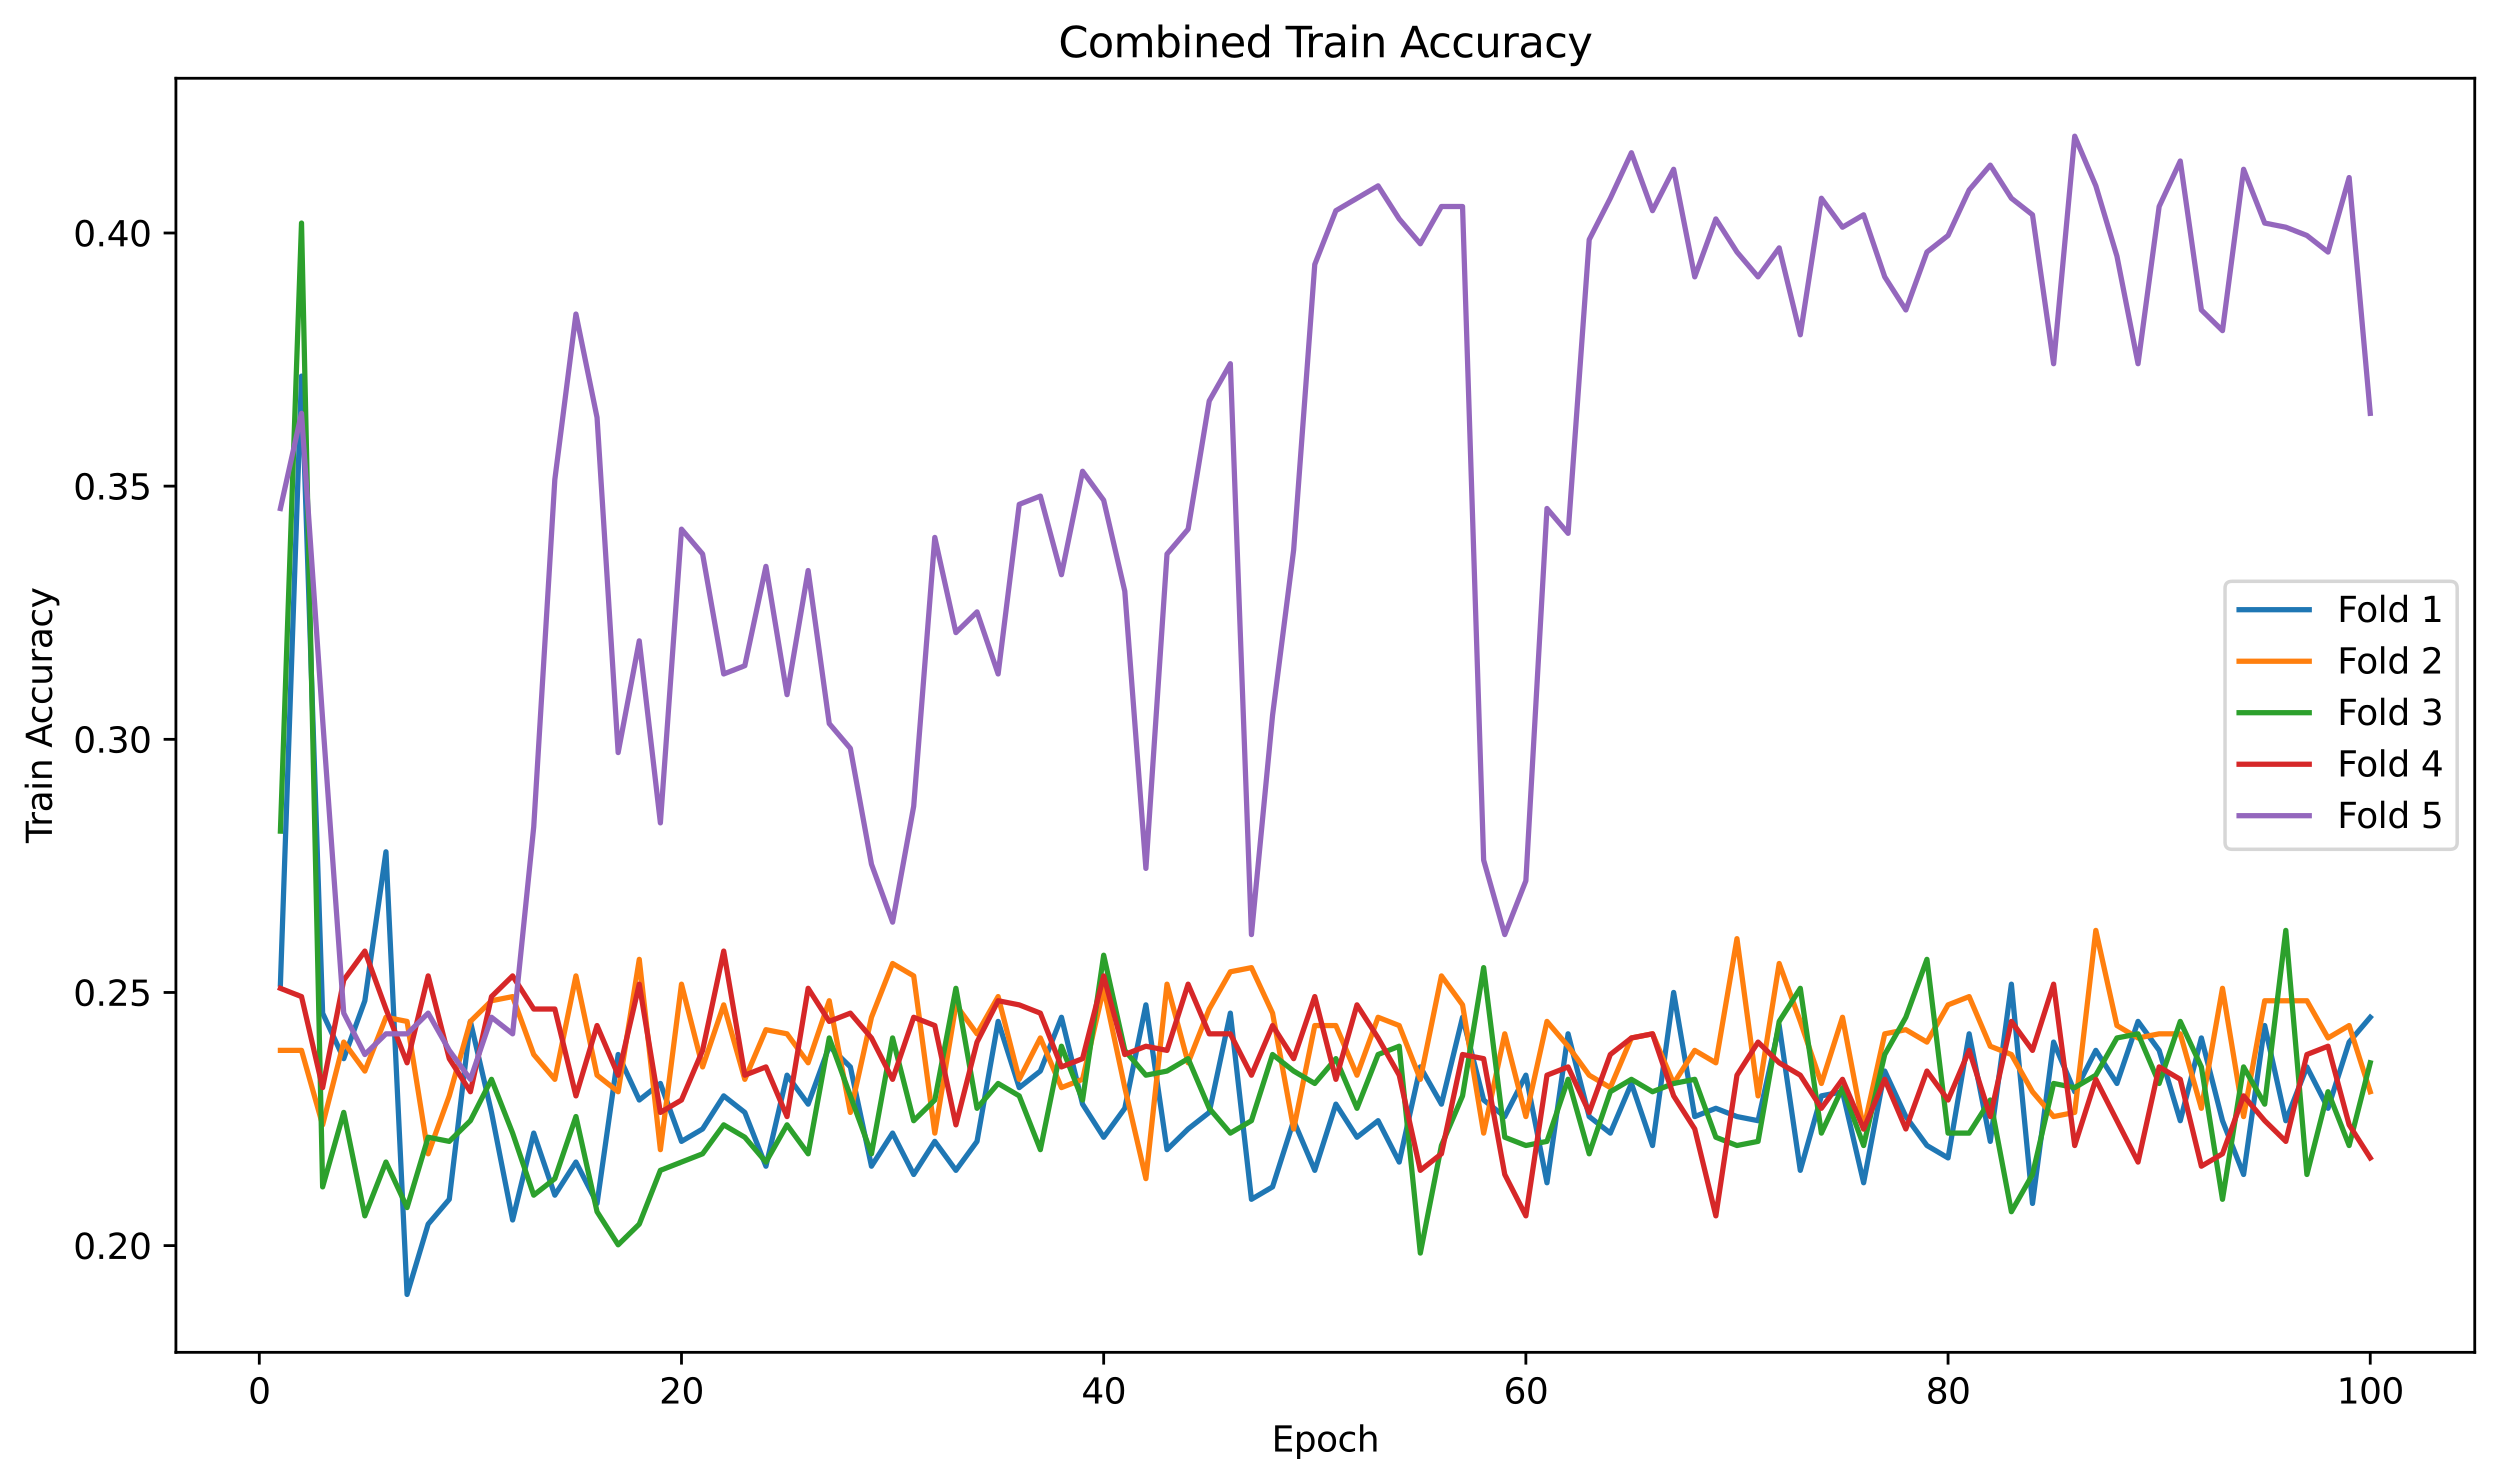 <?xml version="1.0" encoding="utf-8" standalone="no"?>
<!DOCTYPE svg PUBLIC "-//W3C//DTD SVG 1.1//EN"
  "http://www.w3.org/Graphics/SVG/1.1/DTD/svg11.dtd">
<svg xmlns:xlink="http://www.w3.org/1999/xlink" width="712.614pt" height="423.034pt" viewBox="0 0 712.614 423.034" xmlns="http://www.w3.org/2000/svg" version="1.1">
 <defs>
  <style type="text/css">*{stroke-linejoin: round; stroke-linecap: butt}</style>
 </defs>
 <g id="figure_1">
  <g id="patch_1">
   <path d="M 0 423.034 
L 712.614 423.034 
L 712.614 0 
L 0 0 
z
" style="fill: #ffffff"/>
  </g>
  <g id="axes_1">
   <g id="patch_2">
    <path d="M 50.144 385.478 
L 705.414 385.478 
L 705.414 22.318 
L 50.144 22.318 
z
" style="fill: #ffffff"/>
   </g>
   <g id="matplotlib.axis_1">
    <g id="xtick_1">
     <g id="line2d_1">
      <defs>
       <path id="mad0ad491c6" d="M 0 0 
L 0 3.5 
" style="stroke: #000000; stroke-width: 0.8"/>
      </defs>
      <g>
       <use xlink:href="#mad0ad491c6" x="73.912" y="385.478" style="stroke: #000000; stroke-width: 0.8"/>
      </g>
     </g>
     <g id="text_1">
      <!-- 0 -->
      <g transform="translate(70.73 400.077) scale(0.1 -0.1)">
       <defs>
        <path id="DejaVuSans-30" d="M 2034 4250 
Q 1547 4250 1301 3770 
Q 1056 3291 1056 2328 
Q 1056 1369 1301 889 
Q 1547 409 2034 409 
Q 2525 409 2770 889 
Q 3016 1369 3016 2328 
Q 3016 3291 2770 3770 
Q 2525 4250 2034 4250 
z
M 2034 4750 
Q 2819 4750 3233 4129 
Q 3647 3509 3647 2328 
Q 3647 1150 3233 529 
Q 2819 -91 2034 -91 
Q 1250 -91 836 529 
Q 422 1150 422 2328 
Q 422 3509 836 4129 
Q 1250 4750 2034 4750 
z
" transform="scale(0.016)"/>
       </defs>
       <use xlink:href="#DejaVuSans-30"/>
      </g>
     </g>
    </g>
    <g id="xtick_2">
     <g id="line2d_2">
      <g>
       <use xlink:href="#mad0ad491c6" x="194.255" y="385.478" style="stroke: #000000; stroke-width: 0.8"/>
      </g>
     </g>
     <g id="text_2">
      <!-- 20 -->
      <g transform="translate(187.893 400.077) scale(0.1 -0.1)">
       <defs>
        <path id="DejaVuSans-32" d="M 1228 531 
L 3431 531 
L 3431 0 
L 469 0 
L 469 531 
Q 828 903 1448 1529 
Q 2069 2156 2228 2338 
Q 2531 2678 2651 2914 
Q 2772 3150 2772 3378 
Q 2772 3750 2511 3984 
Q 2250 4219 1831 4219 
Q 1534 4219 1204 4116 
Q 875 4013 500 3803 
L 500 4441 
Q 881 4594 1212 4672 
Q 1544 4750 1819 4750 
Q 2544 4750 2975 4387 
Q 3406 4025 3406 3419 
Q 3406 3131 3298 2873 
Q 3191 2616 2906 2266 
Q 2828 2175 2409 1742 
Q 1991 1309 1228 531 
z
" transform="scale(0.016)"/>
       </defs>
       <use xlink:href="#DejaVuSans-32"/>
       <use xlink:href="#DejaVuSans-30" transform="translate(63.623 0)"/>
      </g>
     </g>
    </g>
    <g id="xtick_3">
     <g id="line2d_3">
      <g>
       <use xlink:href="#mad0ad491c6" x="314.598" y="385.478" style="stroke: #000000; stroke-width: 0.8"/>
      </g>
     </g>
     <g id="text_3">
      <!-- 40 -->
      <g transform="translate(308.236 400.077) scale(0.1 -0.1)">
       <defs>
        <path id="DejaVuSans-34" d="M 2419 4116 
L 825 1625 
L 2419 1625 
L 2419 4116 
z
M 2253 4666 
L 3047 4666 
L 3047 1625 
L 3713 1625 
L 3713 1100 
L 3047 1100 
L 3047 0 
L 2419 0 
L 2419 1100 
L 313 1100 
L 313 1709 
L 2253 4666 
z
" transform="scale(0.016)"/>
       </defs>
       <use xlink:href="#DejaVuSans-34"/>
       <use xlink:href="#DejaVuSans-30" transform="translate(63.623 0)"/>
      </g>
     </g>
    </g>
    <g id="xtick_4">
     <g id="line2d_4">
      <g>
       <use xlink:href="#mad0ad491c6" x="434.942" y="385.478" style="stroke: #000000; stroke-width: 0.8"/>
      </g>
     </g>
     <g id="text_4">
      <!-- 60 -->
      <g transform="translate(428.579 400.077) scale(0.1 -0.1)">
       <defs>
        <path id="DejaVuSans-36" d="M 2113 2584 
Q 1688 2584 1439 2293 
Q 1191 2003 1191 1497 
Q 1191 994 1439 701 
Q 1688 409 2113 409 
Q 2538 409 2786 701 
Q 3034 994 3034 1497 
Q 3034 2003 2786 2293 
Q 2538 2584 2113 2584 
z
M 3366 4563 
L 3366 3988 
Q 3128 4100 2886 4159 
Q 2644 4219 2406 4219 
Q 1781 4219 1451 3797 
Q 1122 3375 1075 2522 
Q 1259 2794 1537 2939 
Q 1816 3084 2150 3084 
Q 2853 3084 3261 2657 
Q 3669 2231 3669 1497 
Q 3669 778 3244 343 
Q 2819 -91 2113 -91 
Q 1303 -91 875 529 
Q 447 1150 447 2328 
Q 447 3434 972 4092 
Q 1497 4750 2381 4750 
Q 2619 4750 2861 4703 
Q 3103 4656 3366 4563 
z
" transform="scale(0.016)"/>
       </defs>
       <use xlink:href="#DejaVuSans-36"/>
       <use xlink:href="#DejaVuSans-30" transform="translate(63.623 0)"/>
      </g>
     </g>
    </g>
    <g id="xtick_5">
     <g id="line2d_5">
      <g>
       <use xlink:href="#mad0ad491c6" x="555.285" y="385.478" style="stroke: #000000; stroke-width: 0.8"/>
      </g>
     </g>
     <g id="text_5">
      <!-- 80 -->
      <g transform="translate(548.923 400.077) scale(0.1 -0.1)">
       <defs>
        <path id="DejaVuSans-38" d="M 2034 2216 
Q 1584 2216 1326 1975 
Q 1069 1734 1069 1313 
Q 1069 891 1326 650 
Q 1584 409 2034 409 
Q 2484 409 2743 651 
Q 3003 894 3003 1313 
Q 3003 1734 2745 1975 
Q 2488 2216 2034 2216 
z
M 1403 2484 
Q 997 2584 770 2862 
Q 544 3141 544 3541 
Q 544 4100 942 4425 
Q 1341 4750 2034 4750 
Q 2731 4750 3128 4425 
Q 3525 4100 3525 3541 
Q 3525 3141 3298 2862 
Q 3072 2584 2669 2484 
Q 3125 2378 3379 2068 
Q 3634 1759 3634 1313 
Q 3634 634 3220 271 
Q 2806 -91 2034 -91 
Q 1263 -91 848 271 
Q 434 634 434 1313 
Q 434 1759 690 2068 
Q 947 2378 1403 2484 
z
M 1172 3481 
Q 1172 3119 1398 2916 
Q 1625 2713 2034 2713 
Q 2441 2713 2670 2916 
Q 2900 3119 2900 3481 
Q 2900 3844 2670 4047 
Q 2441 4250 2034 4250 
Q 1625 4250 1398 4047 
Q 1172 3844 1172 3481 
z
" transform="scale(0.016)"/>
       </defs>
       <use xlink:href="#DejaVuSans-38"/>
       <use xlink:href="#DejaVuSans-30" transform="translate(63.623 0)"/>
      </g>
     </g>
    </g>
    <g id="xtick_6">
     <g id="line2d_6">
      <g>
       <use xlink:href="#mad0ad491c6" x="675.629" y="385.478" style="stroke: #000000; stroke-width: 0.8"/>
      </g>
     </g>
     <g id="text_6">
      <!-- 100 -->
      <g transform="translate(666.085 400.077) scale(0.1 -0.1)">
       <defs>
        <path id="DejaVuSans-31" d="M 794 531 
L 1825 531 
L 1825 4091 
L 703 3866 
L 703 4441 
L 1819 4666 
L 2450 4666 
L 2450 531 
L 3481 531 
L 3481 0 
L 794 0 
L 794 531 
z
" transform="scale(0.016)"/>
       </defs>
       <use xlink:href="#DejaVuSans-31"/>
       <use xlink:href="#DejaVuSans-30" transform="translate(63.623 0)"/>
       <use xlink:href="#DejaVuSans-30" transform="translate(127.246 0)"/>
      </g>
     </g>
    </g>
    <g id="text_7">
     <!-- Epoch -->
     <g transform="translate(362.468 413.755) scale(0.1 -0.1)">
      <defs>
       <path id="DejaVuSans-45" d="M 628 4666 
L 3578 4666 
L 3578 4134 
L 1259 4134 
L 1259 2753 
L 3481 2753 
L 3481 2222 
L 1259 2222 
L 1259 531 
L 3634 531 
L 3634 0 
L 628 0 
L 628 4666 
z
" transform="scale(0.016)"/>
       <path id="DejaVuSans-70" d="M 1159 525 
L 1159 -1331 
L 581 -1331 
L 581 3500 
L 1159 3500 
L 1159 2969 
Q 1341 3281 1617 3432 
Q 1894 3584 2278 3584 
Q 2916 3584 3314 3078 
Q 3713 2572 3713 1747 
Q 3713 922 3314 415 
Q 2916 -91 2278 -91 
Q 1894 -91 1617 61 
Q 1341 213 1159 525 
z
M 3116 1747 
Q 3116 2381 2855 2742 
Q 2594 3103 2138 3103 
Q 1681 3103 1420 2742 
Q 1159 2381 1159 1747 
Q 1159 1113 1420 752 
Q 1681 391 2138 391 
Q 2594 391 2855 752 
Q 3116 1113 3116 1747 
z
" transform="scale(0.016)"/>
       <path id="DejaVuSans-6f" d="M 1959 3097 
Q 1497 3097 1228 2736 
Q 959 2375 959 1747 
Q 959 1119 1226 758 
Q 1494 397 1959 397 
Q 2419 397 2687 759 
Q 2956 1122 2956 1747 
Q 2956 2369 2687 2733 
Q 2419 3097 1959 3097 
z
M 1959 3584 
Q 2709 3584 3137 3096 
Q 3566 2609 3566 1747 
Q 3566 888 3137 398 
Q 2709 -91 1959 -91 
Q 1206 -91 779 398 
Q 353 888 353 1747 
Q 353 2609 779 3096 
Q 1206 3584 1959 3584 
z
" transform="scale(0.016)"/>
       <path id="DejaVuSans-63" d="M 3122 3366 
L 3122 2828 
Q 2878 2963 2633 3030 
Q 2388 3097 2138 3097 
Q 1578 3097 1268 2742 
Q 959 2388 959 1747 
Q 959 1106 1268 751 
Q 1578 397 2138 397 
Q 2388 397 2633 464 
Q 2878 531 3122 666 
L 3122 134 
Q 2881 22 2623 -34 
Q 2366 -91 2075 -91 
Q 1284 -91 818 406 
Q 353 903 353 1747 
Q 353 2603 823 3093 
Q 1294 3584 2113 3584 
Q 2378 3584 2631 3529 
Q 2884 3475 3122 3366 
z
" transform="scale(0.016)"/>
       <path id="DejaVuSans-68" d="M 3513 2113 
L 3513 0 
L 2938 0 
L 2938 2094 
Q 2938 2591 2744 2837 
Q 2550 3084 2163 3084 
Q 1697 3084 1428 2787 
Q 1159 2491 1159 1978 
L 1159 0 
L 581 0 
L 581 4863 
L 1159 4863 
L 1159 2956 
Q 1366 3272 1645 3428 
Q 1925 3584 2291 3584 
Q 2894 3584 3203 3211 
Q 3513 2838 3513 2113 
z
" transform="scale(0.016)"/>
      </defs>
      <use xlink:href="#DejaVuSans-45"/>
      <use xlink:href="#DejaVuSans-70" transform="translate(63.184 0)"/>
      <use xlink:href="#DejaVuSans-6f" transform="translate(126.66 0)"/>
      <use xlink:href="#DejaVuSans-63" transform="translate(187.842 0)"/>
      <use xlink:href="#DejaVuSans-68" transform="translate(242.822 0)"/>
     </g>
    </g>
   </g>
   <g id="matplotlib.axis_2">
    <g id="ytick_1">
     <g id="line2d_7">
      <defs>
       <path id="m88011f79f2" d="M 0 0 
L -3.5 0 
" style="stroke: #000000; stroke-width: 0.8"/>
      </defs>
      <g>
       <use xlink:href="#m88011f79f2" x="50.144" y="355.058" style="stroke: #000000; stroke-width: 0.8"/>
      </g>
     </g>
     <g id="text_8">
      <!-- 0.20 -->
      <g transform="translate(20.878 358.857) scale(0.1 -0.1)">
       <defs>
        <path id="DejaVuSans-2e" d="M 684 794 
L 1344 794 
L 1344 0 
L 684 0 
L 684 794 
z
" transform="scale(0.016)"/>
       </defs>
       <use xlink:href="#DejaVuSans-30"/>
       <use xlink:href="#DejaVuSans-2e" transform="translate(63.623 0)"/>
       <use xlink:href="#DejaVuSans-32" transform="translate(95.41 0)"/>
       <use xlink:href="#DejaVuSans-30" transform="translate(159.033 0)"/>
      </g>
     </g>
    </g>
    <g id="ytick_2">
     <g id="line2d_8">
      <g>
       <use xlink:href="#m88011f79f2" x="50.144" y="282.897" style="stroke: #000000; stroke-width: 0.8"/>
      </g>
     </g>
     <g id="text_9">
      <!-- 0.25 -->
      <g transform="translate(20.878 286.696) scale(0.1 -0.1)">
       <defs>
        <path id="DejaVuSans-35" d="M 691 4666 
L 3169 4666 
L 3169 4134 
L 1269 4134 
L 1269 2991 
Q 1406 3038 1543 3061 
Q 1681 3084 1819 3084 
Q 2600 3084 3056 2656 
Q 3513 2228 3513 1497 
Q 3513 744 3044 326 
Q 2575 -91 1722 -91 
Q 1428 -91 1123 -41 
Q 819 9 494 109 
L 494 744 
Q 775 591 1075 516 
Q 1375 441 1709 441 
Q 2250 441 2565 725 
Q 2881 1009 2881 1497 
Q 2881 1984 2565 2268 
Q 2250 2553 1709 2553 
Q 1456 2553 1204 2497 
Q 953 2441 691 2322 
L 691 4666 
z
" transform="scale(0.016)"/>
       </defs>
       <use xlink:href="#DejaVuSans-30"/>
       <use xlink:href="#DejaVuSans-2e" transform="translate(63.623 0)"/>
       <use xlink:href="#DejaVuSans-32" transform="translate(95.41 0)"/>
       <use xlink:href="#DejaVuSans-35" transform="translate(159.033 0)"/>
      </g>
     </g>
    </g>
    <g id="ytick_3">
     <g id="line2d_9">
      <g>
       <use xlink:href="#m88011f79f2" x="50.144" y="210.737" style="stroke: #000000; stroke-width: 0.8"/>
      </g>
     </g>
     <g id="text_10">
      <!-- 0.30 -->
      <g transform="translate(20.878 214.536) scale(0.1 -0.1)">
       <defs>
        <path id="DejaVuSans-33" d="M 2597 2516 
Q 3050 2419 3304 2112 
Q 3559 1806 3559 1356 
Q 3559 666 3084 287 
Q 2609 -91 1734 -91 
Q 1441 -91 1130 -33 
Q 819 25 488 141 
L 488 750 
Q 750 597 1062 519 
Q 1375 441 1716 441 
Q 2309 441 2620 675 
Q 2931 909 2931 1356 
Q 2931 1769 2642 2001 
Q 2353 2234 1838 2234 
L 1294 2234 
L 1294 2753 
L 1863 2753 
Q 2328 2753 2575 2939 
Q 2822 3125 2822 3475 
Q 2822 3834 2567 4026 
Q 2313 4219 1838 4219 
Q 1578 4219 1281 4162 
Q 984 4106 628 3988 
L 628 4550 
Q 988 4650 1302 4700 
Q 1616 4750 1894 4750 
Q 2613 4750 3031 4423 
Q 3450 4097 3450 3541 
Q 3450 3153 3228 2886 
Q 3006 2619 2597 2516 
z
" transform="scale(0.016)"/>
       </defs>
       <use xlink:href="#DejaVuSans-30"/>
       <use xlink:href="#DejaVuSans-2e" transform="translate(63.623 0)"/>
       <use xlink:href="#DejaVuSans-33" transform="translate(95.41 0)"/>
       <use xlink:href="#DejaVuSans-30" transform="translate(159.033 0)"/>
      </g>
     </g>
    </g>
    <g id="ytick_4">
     <g id="line2d_10">
      <g>
       <use xlink:href="#m88011f79f2" x="50.144" y="138.576" style="stroke: #000000; stroke-width: 0.8"/>
      </g>
     </g>
     <g id="text_11">
      <!-- 0.35 -->
      <g transform="translate(20.878 142.376) scale(0.1 -0.1)">
       <use xlink:href="#DejaVuSans-30"/>
       <use xlink:href="#DejaVuSans-2e" transform="translate(63.623 0)"/>
       <use xlink:href="#DejaVuSans-33" transform="translate(95.41 0)"/>
       <use xlink:href="#DejaVuSans-35" transform="translate(159.033 0)"/>
      </g>
     </g>
    </g>
    <g id="ytick_5">
     <g id="line2d_11">
      <g>
       <use xlink:href="#m88011f79f2" x="50.144" y="66.416" style="stroke: #000000; stroke-width: 0.8"/>
      </g>
     </g>
     <g id="text_12">
      <!-- 0.40 -->
      <g transform="translate(20.878 70.215) scale(0.1 -0.1)">
       <use xlink:href="#DejaVuSans-30"/>
       <use xlink:href="#DejaVuSans-2e" transform="translate(63.623 0)"/>
       <use xlink:href="#DejaVuSans-34" transform="translate(95.41 0)"/>
       <use xlink:href="#DejaVuSans-30" transform="translate(159.033 0)"/>
      </g>
     </g>
    </g>
    <g id="text_13">
     <!-- Train Accuracy -->
     <g transform="translate(14.798 240.309) rotate(-90) scale(0.1 -0.1)">
      <defs>
       <path id="DejaVuSans-54" d="M -19 4666 
L 3928 4666 
L 3928 4134 
L 2272 4134 
L 2272 0 
L 1638 0 
L 1638 4134 
L -19 4134 
L -19 4666 
z
" transform="scale(0.016)"/>
       <path id="DejaVuSans-72" d="M 2631 2963 
Q 2534 3019 2420 3045 
Q 2306 3072 2169 3072 
Q 1681 3072 1420 2755 
Q 1159 2438 1159 1844 
L 1159 0 
L 581 0 
L 581 3500 
L 1159 3500 
L 1159 2956 
Q 1341 3275 1631 3429 
Q 1922 3584 2338 3584 
Q 2397 3584 2469 3576 
Q 2541 3569 2628 3553 
L 2631 2963 
z
" transform="scale(0.016)"/>
       <path id="DejaVuSans-61" d="M 2194 1759 
Q 1497 1759 1228 1600 
Q 959 1441 959 1056 
Q 959 750 1161 570 
Q 1363 391 1709 391 
Q 2188 391 2477 730 
Q 2766 1069 2766 1631 
L 2766 1759 
L 2194 1759 
z
M 3341 1997 
L 3341 0 
L 2766 0 
L 2766 531 
Q 2569 213 2275 61 
Q 1981 -91 1556 -91 
Q 1019 -91 701 211 
Q 384 513 384 1019 
Q 384 1609 779 1909 
Q 1175 2209 1959 2209 
L 2766 2209 
L 2766 2266 
Q 2766 2663 2505 2880 
Q 2244 3097 1772 3097 
Q 1472 3097 1187 3025 
Q 903 2953 641 2809 
L 641 3341 
Q 956 3463 1253 3523 
Q 1550 3584 1831 3584 
Q 2591 3584 2966 3190 
Q 3341 2797 3341 1997 
z
" transform="scale(0.016)"/>
       <path id="DejaVuSans-69" d="M 603 3500 
L 1178 3500 
L 1178 0 
L 603 0 
L 603 3500 
z
M 603 4863 
L 1178 4863 
L 1178 4134 
L 603 4134 
L 603 4863 
z
" transform="scale(0.016)"/>
       <path id="DejaVuSans-6e" d="M 3513 2113 
L 3513 0 
L 2938 0 
L 2938 2094 
Q 2938 2591 2744 2837 
Q 2550 3084 2163 3084 
Q 1697 3084 1428 2787 
Q 1159 2491 1159 1978 
L 1159 0 
L 581 0 
L 581 3500 
L 1159 3500 
L 1159 2956 
Q 1366 3272 1645 3428 
Q 1925 3584 2291 3584 
Q 2894 3584 3203 3211 
Q 3513 2838 3513 2113 
z
" transform="scale(0.016)"/>
       <path id="DejaVuSans-20" transform="scale(0.016)"/>
       <path id="DejaVuSans-41" d="M 2188 4044 
L 1331 1722 
L 3047 1722 
L 2188 4044 
z
M 1831 4666 
L 2547 4666 
L 4325 0 
L 3669 0 
L 3244 1197 
L 1141 1197 
L 716 0 
L 50 0 
L 1831 4666 
z
" transform="scale(0.016)"/>
       <path id="DejaVuSans-75" d="M 544 1381 
L 544 3500 
L 1119 3500 
L 1119 1403 
Q 1119 906 1312 657 
Q 1506 409 1894 409 
Q 2359 409 2629 706 
Q 2900 1003 2900 1516 
L 2900 3500 
L 3475 3500 
L 3475 0 
L 2900 0 
L 2900 538 
Q 2691 219 2414 64 
Q 2138 -91 1772 -91 
Q 1169 -91 856 284 
Q 544 659 544 1381 
z
M 1991 3584 
L 1991 3584 
z
" transform="scale(0.016)"/>
       <path id="DejaVuSans-79" d="M 2059 -325 
Q 1816 -950 1584 -1140 
Q 1353 -1331 966 -1331 
L 506 -1331 
L 506 -850 
L 844 -850 
Q 1081 -850 1212 -737 
Q 1344 -625 1503 -206 
L 1606 56 
L 191 3500 
L 800 3500 
L 1894 763 
L 2988 3500 
L 3597 3500 
L 2059 -325 
z
" transform="scale(0.016)"/>
      </defs>
      <use xlink:href="#DejaVuSans-54"/>
      <use xlink:href="#DejaVuSans-72" transform="translate(46.334 0)"/>
      <use xlink:href="#DejaVuSans-61" transform="translate(87.447 0)"/>
      <use xlink:href="#DejaVuSans-69" transform="translate(148.727 0)"/>
      <use xlink:href="#DejaVuSans-6e" transform="translate(176.51 0)"/>
      <use xlink:href="#DejaVuSans-20" transform="translate(239.889 0)"/>
      <use xlink:href="#DejaVuSans-41" transform="translate(271.676 0)"/>
      <use xlink:href="#DejaVuSans-63" transform="translate(338.334 0)"/>
      <use xlink:href="#DejaVuSans-63" transform="translate(393.314 0)"/>
      <use xlink:href="#DejaVuSans-75" transform="translate(448.295 0)"/>
      <use xlink:href="#DejaVuSans-72" transform="translate(511.674 0)"/>
      <use xlink:href="#DejaVuSans-61" transform="translate(552.787 0)"/>
      <use xlink:href="#DejaVuSans-63" transform="translate(614.066 0)"/>
      <use xlink:href="#DejaVuSans-79" transform="translate(669.047 0)"/>
     </g>
    </g>
   </g>
   <g id="line2d_12">
    <path d="M 79.929 280.539 
L 85.946 107.213 
L 91.963 288.793 
L 97.98 301.763 
L 103.997 285.255 
L 110.015 242.808 
L 116.032 368.971 
L 122.049 348.926 
L 128.066 341.852 
L 134.083 291.151 
L 140.1 317.091 
L 146.118 347.747 
L 152.135 322.986 
L 158.152 340.673 
L 164.169 331.24 
L 170.186 343.031 
L 176.203 300.584 
L 182.221 313.554 
L 188.238 308.837 
L 194.255 325.344 
L 200.272 321.807 
L 206.289 312.374 
L 212.307 317.091 
L 218.324 332.419 
L 224.341 306.479 
L 230.358 314.733 
L 236.375 298.225 
L 242.392 304.121 
L 248.41 332.419 
L 254.427 322.986 
L 260.444 334.777 
L 266.461 325.344 
L 272.478 333.598 
L 278.495 325.344 
L 284.513 291.151 
L 290.53 310.016 
L 296.547 305.3 
L 302.564 289.972 
L 308.581 314.733 
L 314.598 324.165 
L 320.616 315.912 
L 326.633 286.434 
L 332.65 327.703 
L 338.667 321.807 
L 344.684 317.091 
L 350.701 288.793 
L 356.719 341.852 
L 362.736 338.314 
L 368.753 319.449 
L 374.77 333.598 
L 380.787 314.733 
L 386.805 324.165 
L 392.822 319.449 
L 398.839 331.24 
L 404.856 304.121 
L 410.873 314.733 
L 416.89 289.972 
L 422.908 313.554 
L 428.925 318.27 
L 434.942 306.479 
L 440.959 337.135 
L 446.976 294.688 
L 452.993 318.27 
L 459.011 322.986 
L 465.028 308.837 
L 471.045 326.524 
L 477.062 282.897 
L 483.079 318.27 
L 489.096 315.912 
L 495.114 318.27 
L 501.131 319.449 
L 507.148 292.33 
L 513.165 333.598 
L 519.182 312.374 
L 525.199 311.195 
L 531.217 337.135 
L 537.234 305.3 
L 543.251 318.27 
L 549.268 326.524 
L 555.285 330.061 
L 561.302 294.688 
L 567.32 325.344 
L 573.337 280.539 
L 579.354 343.031 
L 585.371 297.046 
L 591.388 311.195 
L 597.406 299.404 
L 603.423 308.837 
L 609.44 291.151 
L 615.457 299.404 
L 621.474 319.449 
L 627.491 295.867 
L 633.509 319.449 
L 639.526 334.777 
L 645.543 292.33 
L 651.56 319.449 
L 657.577 304.121 
L 663.594 315.912 
L 669.612 297.046 
L 675.629 289.972 
" clip-path="url(#p93c1518a32)" style="fill: none; stroke: #1f77b4; stroke-width: 1.5; stroke-linecap: square"/>
   </g>
   <g id="line2d_13">
    <path d="M 79.929 299.404 
L 85.946 299.404 
L 91.963 320.628 
L 97.98 297.046 
L 103.997 305.3 
L 110.015 289.972 
L 116.032 291.151 
L 122.049 328.882 
L 128.066 312.374 
L 134.083 291.151 
L 140.1 285.255 
L 146.118 284.076 
L 152.135 300.584 
L 158.152 307.658 
L 164.169 278.181 
L 170.186 306.479 
L 176.203 311.195 
L 182.221 273.464 
L 188.238 327.703 
L 194.255 280.539 
L 200.272 304.121 
L 206.289 286.434 
L 212.307 307.658 
L 218.324 293.509 
L 224.341 294.688 
L 230.358 302.942 
L 236.375 285.255 
L 242.392 317.091 
L 248.41 289.972 
L 254.427 274.644 
L 260.444 278.181 
L 266.461 322.986 
L 272.478 286.434 
L 278.495 294.688 
L 284.513 284.076 
L 290.53 307.658 
L 296.547 295.867 
L 302.564 310.016 
L 308.581 307.658 
L 314.598 281.718 
L 320.616 310.016 
L 326.633 335.956 
L 332.65 280.539 
L 338.667 302.942 
L 344.684 287.614 
L 350.701 277.002 
L 356.719 275.823 
L 362.736 288.793 
L 368.753 321.807 
L 374.77 292.33 
L 380.787 292.33 
L 386.805 306.479 
L 392.822 289.972 
L 398.839 292.33 
L 404.856 307.658 
L 410.873 278.181 
L 416.89 286.434 
L 422.908 322.986 
L 428.925 294.688 
L 434.942 318.27 
L 440.959 291.151 
L 446.976 298.225 
L 452.993 306.479 
L 459.011 310.016 
L 465.028 295.867 
L 471.045 294.688 
L 477.062 308.837 
L 483.079 299.404 
L 489.096 302.942 
L 495.114 267.569 
L 501.131 312.374 
L 507.148 274.644 
L 513.165 291.151 
L 519.182 308.837 
L 525.199 289.972 
L 531.217 321.807 
L 537.234 294.688 
L 543.251 293.509 
L 549.268 297.046 
L 555.285 286.434 
L 561.302 284.076 
L 567.32 298.225 
L 573.337 300.584 
L 579.354 311.195 
L 585.371 318.27 
L 591.388 317.091 
L 597.406 265.211 
L 603.423 292.33 
L 609.44 295.867 
L 615.457 294.688 
L 621.474 294.688 
L 627.491 315.912 
L 633.509 281.718 
L 639.526 318.27 
L 645.543 285.255 
L 651.56 285.255 
L 657.577 285.255 
L 663.594 295.867 
L 669.612 292.33 
L 675.629 311.195 
" clip-path="url(#p93c1518a32)" style="fill: none; stroke: #ff7f0e; stroke-width: 1.5; stroke-linecap: square"/>
   </g>
   <g id="line2d_14">
    <path d="M 79.929 236.913 
L 85.946 63.586 
L 91.963 338.314 
L 97.98 317.091 
L 103.997 346.568 
L 110.015 331.24 
L 116.032 344.21 
L 122.049 324.165 
L 128.066 325.344 
L 134.083 319.449 
L 140.1 307.658 
L 146.118 322.986 
L 152.135 340.673 
L 158.152 335.956 
L 164.169 318.27 
L 170.186 345.389 
L 176.203 354.822 
L 182.221 348.926 
L 188.238 333.598 
L 194.255 331.24 
L 200.272 328.882 
L 206.289 320.628 
L 212.307 324.165 
L 218.324 331.24 
L 224.341 320.628 
L 230.358 328.882 
L 236.375 295.867 
L 242.392 312.374 
L 248.41 328.882 
L 254.427 295.867 
L 260.444 319.449 
L 266.461 313.554 
L 272.478 281.718 
L 278.495 315.912 
L 284.513 308.837 
L 290.53 312.374 
L 296.547 327.703 
L 302.564 298.225 
L 308.581 313.554 
L 314.598 272.285 
L 320.616 299.404 
L 326.633 306.479 
L 332.65 305.3 
L 338.667 301.763 
L 344.684 315.912 
L 350.701 322.986 
L 356.719 319.449 
L 362.736 300.584 
L 368.753 305.3 
L 374.77 308.837 
L 380.787 301.763 
L 386.805 315.912 
L 392.822 300.584 
L 398.839 298.225 
L 404.856 357.18 
L 410.873 326.524 
L 416.89 312.374 
L 422.908 275.823 
L 428.925 324.165 
L 434.942 326.524 
L 440.959 325.344 
L 446.976 307.658 
L 452.993 328.882 
L 459.011 311.195 
L 465.028 307.658 
L 471.045 311.195 
L 477.062 308.837 
L 483.079 307.658 
L 489.096 324.165 
L 495.114 326.524 
L 501.131 325.344 
L 507.148 291.151 
L 513.165 281.718 
L 519.182 322.986 
L 525.199 310.016 
L 531.217 326.524 
L 537.234 300.584 
L 543.251 289.972 
L 549.268 273.464 
L 555.285 322.986 
L 561.302 322.986 
L 567.32 313.554 
L 573.337 345.389 
L 579.354 334.777 
L 585.371 308.837 
L 591.388 310.016 
L 597.406 306.479 
L 603.423 295.867 
L 609.44 294.688 
L 615.457 308.837 
L 621.474 291.151 
L 627.491 304.121 
L 633.509 341.852 
L 639.526 304.121 
L 645.543 314.733 
L 651.56 265.211 
L 657.577 334.777 
L 663.594 311.195 
L 669.612 326.524 
L 675.629 302.942 
" clip-path="url(#p93c1518a32)" style="fill: none; stroke: #2ca02c; stroke-width: 1.5; stroke-linecap: square"/>
   </g>
   <g id="line2d_15">
    <path d="M 79.929 281.718 
L 85.946 284.076 
L 91.963 310.016 
L 97.98 279.36 
L 103.997 271.106 
L 110.015 287.614 
L 116.032 302.942 
L 122.049 278.181 
L 128.066 301.763 
L 134.083 311.195 
L 140.1 284.076 
L 146.118 278.181 
L 152.135 287.614 
L 158.152 287.614 
L 164.169 312.374 
L 170.186 292.33 
L 176.203 306.479 
L 182.221 280.539 
L 188.238 317.091 
L 194.255 313.554 
L 200.272 299.404 
L 206.289 271.106 
L 212.307 306.479 
L 218.324 304.121 
L 224.341 318.27 
L 230.358 281.718 
L 236.375 291.151 
L 242.392 288.793 
L 248.41 295.867 
L 254.427 307.658 
L 260.444 289.972 
L 266.461 292.33 
L 272.478 320.628 
L 278.495 297.046 
L 284.513 285.255 
L 290.53 286.434 
L 296.547 288.793 
L 302.564 304.121 
L 308.581 301.763 
L 314.598 278.181 
L 320.616 300.584 
L 326.633 298.225 
L 332.65 299.404 
L 338.667 280.539 
L 344.684 294.688 
L 350.701 294.688 
L 356.719 306.479 
L 362.736 292.33 
L 368.753 301.763 
L 374.77 284.076 
L 380.787 307.658 
L 386.805 286.434 
L 392.822 295.867 
L 398.839 306.479 
L 404.856 333.598 
L 410.873 328.882 
L 416.89 300.584 
L 422.908 301.763 
L 428.925 334.777 
L 434.942 346.568 
L 440.959 306.479 
L 446.976 304.121 
L 452.993 317.091 
L 459.011 300.584 
L 465.028 295.867 
L 471.045 294.688 
L 477.062 312.374 
L 483.079 321.807 
L 489.096 346.568 
L 495.114 306.479 
L 501.131 297.046 
L 507.148 302.942 
L 513.165 306.479 
L 519.182 315.912 
L 525.199 307.658 
L 531.217 321.807 
L 537.234 307.658 
L 543.251 321.807 
L 549.268 305.3 
L 555.285 313.554 
L 561.302 299.404 
L 567.32 318.27 
L 573.337 291.151 
L 579.354 299.404 
L 585.371 280.539 
L 591.388 326.524 
L 597.406 307.658 
L 603.423 319.449 
L 609.44 331.24 
L 615.457 304.121 
L 621.474 307.658 
L 627.491 332.419 
L 633.509 328.882 
L 639.526 312.374 
L 645.543 319.449 
L 651.56 325.344 
L 657.577 300.584 
L 663.594 298.225 
L 669.612 320.628 
L 675.629 330.061 
" clip-path="url(#p93c1518a32)" style="fill: none; stroke: #d62728; stroke-width: 1.5; stroke-linecap: square"/>
   </g>
   <g id="line2d_16">
    <path d="M 79.929 144.944 
L 85.946 117.824 
L 91.963 205.077 
L 97.98 288.793 
L 103.997 300.584 
L 110.015 294.688 
L 116.032 294.688 
L 122.049 288.793 
L 128.066 299.404 
L 134.083 307.658 
L 140.1 289.972 
L 146.118 294.688 
L 152.135 235.734 
L 158.152 136.69 
L 164.169 89.526 
L 170.186 119.004 
L 176.203 214.51 
L 182.221 182.674 
L 188.238 234.554 
L 194.255 150.839 
L 200.272 157.914 
L 206.289 192.107 
L 212.307 189.749 
L 218.324 161.451 
L 224.341 198.003 
L 230.358 162.63 
L 236.375 206.256 
L 242.392 213.331 
L 248.41 246.345 
L 254.427 262.853 
L 260.444 229.838 
L 266.461 153.197 
L 272.478 180.316 
L 278.495 174.421 
L 284.513 192.107 
L 290.53 143.764 
L 296.547 141.406 
L 302.564 163.809 
L 308.581 134.332 
L 314.598 142.585 
L 320.616 168.525 
L 326.633 247.524 
L 332.65 157.914 
L 338.667 150.839 
L 344.684 114.287 
L 350.701 103.675 
L 356.719 266.39 
L 362.736 203.898 
L 368.753 156.734 
L 374.77 75.377 
L 380.787 60.049 
L 386.805 56.512 
L 392.822 52.974 
L 398.839 62.407 
L 404.856 69.482 
L 410.873 58.87 
L 416.89 58.87 
L 422.908 245.166 
L 428.925 266.39 
L 434.942 251.062 
L 440.959 144.944 
L 446.976 152.018 
L 452.993 68.303 
L 459.011 56.512 
L 465.028 43.542 
L 471.045 60.049 
L 477.062 48.258 
L 483.079 78.914 
L 489.096 62.407 
L 495.114 71.84 
L 501.131 78.914 
L 507.148 70.661 
L 513.165 95.422 
L 519.182 56.512 
L 525.199 64.765 
L 531.217 61.228 
L 537.234 78.914 
L 543.251 88.347 
L 549.268 71.84 
L 555.285 67.124 
L 561.302 54.154 
L 567.32 47.079 
L 573.337 56.512 
L 579.354 61.228 
L 585.371 103.675 
L 591.388 38.825 
L 597.406 52.974 
L 603.423 73.019 
L 609.44 103.675 
L 615.457 58.87 
L 621.474 45.9 
L 627.491 88.347 
L 633.509 94.243 
L 639.526 48.258 
L 645.543 63.586 
L 651.56 64.765 
L 657.577 67.124 
L 663.594 71.84 
L 669.612 50.616 
L 675.629 117.824 
" clip-path="url(#p93c1518a32)" style="fill: none; stroke: #9467bd; stroke-width: 1.5; stroke-linecap: square"/>
   </g>
   <g id="patch_3">
    <path d="M 50.144 385.478 
L 50.144 22.318 
" style="fill: none; stroke: #000000; stroke-width: 0.8; stroke-linejoin: miter; stroke-linecap: square"/>
   </g>
   <g id="patch_4">
    <path d="M 705.414 385.478 
L 705.414 22.318 
" style="fill: none; stroke: #000000; stroke-width: 0.8; stroke-linejoin: miter; stroke-linecap: square"/>
   </g>
   <g id="patch_5">
    <path d="M 50.144 385.478 
L 705.414 385.478 
" style="fill: none; stroke: #000000; stroke-width: 0.8; stroke-linejoin: miter; stroke-linecap: square"/>
   </g>
   <g id="patch_6">
    <path d="M 50.144 22.318 
L 705.414 22.318 
" style="fill: none; stroke: #000000; stroke-width: 0.8; stroke-linejoin: miter; stroke-linecap: square"/>
   </g>
   <g id="text_14">
    <!-- Combined Train Accuracy -->
    <g transform="translate(301.694 16.318) scale(0.12 -0.12)">
     <defs>
      <path id="DejaVuSans-43" d="M 4122 4306 
L 4122 3641 
Q 3803 3938 3442 4084 
Q 3081 4231 2675 4231 
Q 1875 4231 1450 3742 
Q 1025 3253 1025 2328 
Q 1025 1406 1450 917 
Q 1875 428 2675 428 
Q 3081 428 3442 575 
Q 3803 722 4122 1019 
L 4122 359 
Q 3791 134 3420 21 
Q 3050 -91 2638 -91 
Q 1578 -91 968 557 
Q 359 1206 359 2328 
Q 359 3453 968 4101 
Q 1578 4750 2638 4750 
Q 3056 4750 3426 4639 
Q 3797 4528 4122 4306 
z
" transform="scale(0.016)"/>
      <path id="DejaVuSans-6d" d="M 3328 2828 
Q 3544 3216 3844 3400 
Q 4144 3584 4550 3584 
Q 5097 3584 5394 3201 
Q 5691 2819 5691 2113 
L 5691 0 
L 5113 0 
L 5113 2094 
Q 5113 2597 4934 2840 
Q 4756 3084 4391 3084 
Q 3944 3084 3684 2787 
Q 3425 2491 3425 1978 
L 3425 0 
L 2847 0 
L 2847 2094 
Q 2847 2600 2669 2842 
Q 2491 3084 2119 3084 
Q 1678 3084 1418 2786 
Q 1159 2488 1159 1978 
L 1159 0 
L 581 0 
L 581 3500 
L 1159 3500 
L 1159 2956 
Q 1356 3278 1631 3431 
Q 1906 3584 2284 3584 
Q 2666 3584 2933 3390 
Q 3200 3197 3328 2828 
z
" transform="scale(0.016)"/>
      <path id="DejaVuSans-62" d="M 3116 1747 
Q 3116 2381 2855 2742 
Q 2594 3103 2138 3103 
Q 1681 3103 1420 2742 
Q 1159 2381 1159 1747 
Q 1159 1113 1420 752 
Q 1681 391 2138 391 
Q 2594 391 2855 752 
Q 3116 1113 3116 1747 
z
M 1159 2969 
Q 1341 3281 1617 3432 
Q 1894 3584 2278 3584 
Q 2916 3584 3314 3078 
Q 3713 2572 3713 1747 
Q 3713 922 3314 415 
Q 2916 -91 2278 -91 
Q 1894 -91 1617 61 
Q 1341 213 1159 525 
L 1159 0 
L 581 0 
L 581 4863 
L 1159 4863 
L 1159 2969 
z
" transform="scale(0.016)"/>
      <path id="DejaVuSans-65" d="M 3597 1894 
L 3597 1613 
L 953 1613 
Q 991 1019 1311 708 
Q 1631 397 2203 397 
Q 2534 397 2845 478 
Q 3156 559 3463 722 
L 3463 178 
Q 3153 47 2828 -22 
Q 2503 -91 2169 -91 
Q 1331 -91 842 396 
Q 353 884 353 1716 
Q 353 2575 817 3079 
Q 1281 3584 2069 3584 
Q 2775 3584 3186 3129 
Q 3597 2675 3597 1894 
z
M 3022 2063 
Q 3016 2534 2758 2815 
Q 2500 3097 2075 3097 
Q 1594 3097 1305 2825 
Q 1016 2553 972 2059 
L 3022 2063 
z
" transform="scale(0.016)"/>
      <path id="DejaVuSans-64" d="M 2906 2969 
L 2906 4863 
L 3481 4863 
L 3481 0 
L 2906 0 
L 2906 525 
Q 2725 213 2448 61 
Q 2172 -91 1784 -91 
Q 1150 -91 751 415 
Q 353 922 353 1747 
Q 353 2572 751 3078 
Q 1150 3584 1784 3584 
Q 2172 3584 2448 3432 
Q 2725 3281 2906 2969 
z
M 947 1747 
Q 947 1113 1208 752 
Q 1469 391 1925 391 
Q 2381 391 2643 752 
Q 2906 1113 2906 1747 
Q 2906 2381 2643 2742 
Q 2381 3103 1925 3103 
Q 1469 3103 1208 2742 
Q 947 2381 947 1747 
z
" transform="scale(0.016)"/>
     </defs>
     <use xlink:href="#DejaVuSans-43"/>
     <use xlink:href="#DejaVuSans-6f" transform="translate(69.824 0)"/>
     <use xlink:href="#DejaVuSans-6d" transform="translate(131.006 0)"/>
     <use xlink:href="#DejaVuSans-62" transform="translate(228.418 0)"/>
     <use xlink:href="#DejaVuSans-69" transform="translate(291.895 0)"/>
     <use xlink:href="#DejaVuSans-6e" transform="translate(319.678 0)"/>
     <use xlink:href="#DejaVuSans-65" transform="translate(383.057 0)"/>
     <use xlink:href="#DejaVuSans-64" transform="translate(444.58 0)"/>
     <use xlink:href="#DejaVuSans-20" transform="translate(508.057 0)"/>
     <use xlink:href="#DejaVuSans-54" transform="translate(539.844 0)"/>
     <use xlink:href="#DejaVuSans-72" transform="translate(586.178 0)"/>
     <use xlink:href="#DejaVuSans-61" transform="translate(627.291 0)"/>
     <use xlink:href="#DejaVuSans-69" transform="translate(688.57 0)"/>
     <use xlink:href="#DejaVuSans-6e" transform="translate(716.354 0)"/>
     <use xlink:href="#DejaVuSans-20" transform="translate(779.732 0)"/>
     <use xlink:href="#DejaVuSans-41" transform="translate(811.52 0)"/>
     <use xlink:href="#DejaVuSans-63" transform="translate(878.178 0)"/>
     <use xlink:href="#DejaVuSans-63" transform="translate(933.158 0)"/>
     <use xlink:href="#DejaVuSans-75" transform="translate(988.139 0)"/>
     <use xlink:href="#DejaVuSans-72" transform="translate(1051.518 0)"/>
     <use xlink:href="#DejaVuSans-61" transform="translate(1092.631 0)"/>
     <use xlink:href="#DejaVuSans-63" transform="translate(1153.91 0)"/>
     <use xlink:href="#DejaVuSans-79" transform="translate(1208.891 0)"/>
    </g>
   </g>
   <g id="legend_1">
    <g id="patch_7">
     <path d="M 636.239 242.093 
L 698.414 242.093 
Q 700.414 242.093 700.414 240.093 
L 700.414 167.703 
Q 700.414 165.703 698.414 165.703 
L 636.239 165.703 
Q 634.239 165.703 634.239 167.703 
L 634.239 240.093 
Q 634.239 242.093 636.239 242.093 
z
" style="fill: #ffffff; opacity: 0.8; stroke: #cccccc; stroke-linejoin: miter"/>
    </g>
    <g id="line2d_17">
     <path d="M 638.239 173.801 
L 648.239 173.801 
L 658.239 173.801 
" style="fill: none; stroke: #1f77b4; stroke-width: 1.5; stroke-linecap: square"/>
    </g>
    <g id="text_15">
     <!-- Fold 1 -->
     <g transform="translate(666.239 177.301) scale(0.1 -0.1)">
      <defs>
       <path id="DejaVuSans-46" d="M 628 4666 
L 3309 4666 
L 3309 4134 
L 1259 4134 
L 1259 2759 
L 3109 2759 
L 3109 2228 
L 1259 2228 
L 1259 0 
L 628 0 
L 628 4666 
z
" transform="scale(0.016)"/>
       <path id="DejaVuSans-6c" d="M 603 4863 
L 1178 4863 
L 1178 0 
L 603 0 
L 603 4863 
z
" transform="scale(0.016)"/>
      </defs>
      <use xlink:href="#DejaVuSans-46"/>
      <use xlink:href="#DejaVuSans-6f" transform="translate(53.895 0)"/>
      <use xlink:href="#DejaVuSans-6c" transform="translate(115.076 0)"/>
      <use xlink:href="#DejaVuSans-64" transform="translate(142.859 0)"/>
      <use xlink:href="#DejaVuSans-20" transform="translate(206.336 0)"/>
      <use xlink:href="#DejaVuSans-31" transform="translate(238.123 0)"/>
     </g>
    </g>
    <g id="line2d_18">
     <path d="M 638.239 188.479 
L 648.239 188.479 
L 658.239 188.479 
" style="fill: none; stroke: #ff7f0e; stroke-width: 1.5; stroke-linecap: square"/>
    </g>
    <g id="text_16">
     <!-- Fold 2 -->
     <g transform="translate(666.239 191.979) scale(0.1 -0.1)">
      <use xlink:href="#DejaVuSans-46"/>
      <use xlink:href="#DejaVuSans-6f" transform="translate(53.895 0)"/>
      <use xlink:href="#DejaVuSans-6c" transform="translate(115.076 0)"/>
      <use xlink:href="#DejaVuSans-64" transform="translate(142.859 0)"/>
      <use xlink:href="#DejaVuSans-20" transform="translate(206.336 0)"/>
      <use xlink:href="#DejaVuSans-32" transform="translate(238.123 0)"/>
     </g>
    </g>
    <g id="line2d_19">
     <path d="M 638.239 203.157 
L 648.239 203.157 
L 658.239 203.157 
" style="fill: none; stroke: #2ca02c; stroke-width: 1.5; stroke-linecap: square"/>
    </g>
    <g id="text_17">
     <!-- Fold 3 -->
     <g transform="translate(666.239 206.657) scale(0.1 -0.1)">
      <use xlink:href="#DejaVuSans-46"/>
      <use xlink:href="#DejaVuSans-6f" transform="translate(53.895 0)"/>
      <use xlink:href="#DejaVuSans-6c" transform="translate(115.076 0)"/>
      <use xlink:href="#DejaVuSans-64" transform="translate(142.859 0)"/>
      <use xlink:href="#DejaVuSans-20" transform="translate(206.336 0)"/>
      <use xlink:href="#DejaVuSans-33" transform="translate(238.123 0)"/>
     </g>
    </g>
    <g id="line2d_20">
     <path d="M 638.239 217.836 
L 648.239 217.836 
L 658.239 217.836 
" style="fill: none; stroke: #d62728; stroke-width: 1.5; stroke-linecap: square"/>
    </g>
    <g id="text_18">
     <!-- Fold 4 -->
     <g transform="translate(666.239 221.336) scale(0.1 -0.1)">
      <use xlink:href="#DejaVuSans-46"/>
      <use xlink:href="#DejaVuSans-6f" transform="translate(53.895 0)"/>
      <use xlink:href="#DejaVuSans-6c" transform="translate(115.076 0)"/>
      <use xlink:href="#DejaVuSans-64" transform="translate(142.859 0)"/>
      <use xlink:href="#DejaVuSans-20" transform="translate(206.336 0)"/>
      <use xlink:href="#DejaVuSans-34" transform="translate(238.123 0)"/>
     </g>
    </g>
    <g id="line2d_21">
     <path d="M 638.239 232.514 
L 648.239 232.514 
L 658.239 232.514 
" style="fill: none; stroke: #9467bd; stroke-width: 1.5; stroke-linecap: square"/>
    </g>
    <g id="text_19">
     <!-- Fold 5 -->
     <g transform="translate(666.239 236.014) scale(0.1 -0.1)">
      <use xlink:href="#DejaVuSans-46"/>
      <use xlink:href="#DejaVuSans-6f" transform="translate(53.895 0)"/>
      <use xlink:href="#DejaVuSans-6c" transform="translate(115.076 0)"/>
      <use xlink:href="#DejaVuSans-64" transform="translate(142.859 0)"/>
      <use xlink:href="#DejaVuSans-20" transform="translate(206.336 0)"/>
      <use xlink:href="#DejaVuSans-35" transform="translate(238.123 0)"/>
     </g>
    </g>
   </g>
  </g>
 </g>
 <defs>
  <clipPath id="p93c1518a32">
   <rect x="50.144" y="22.318" width="655.27" height="363.16"/>
  </clipPath>
 </defs>
</svg>
